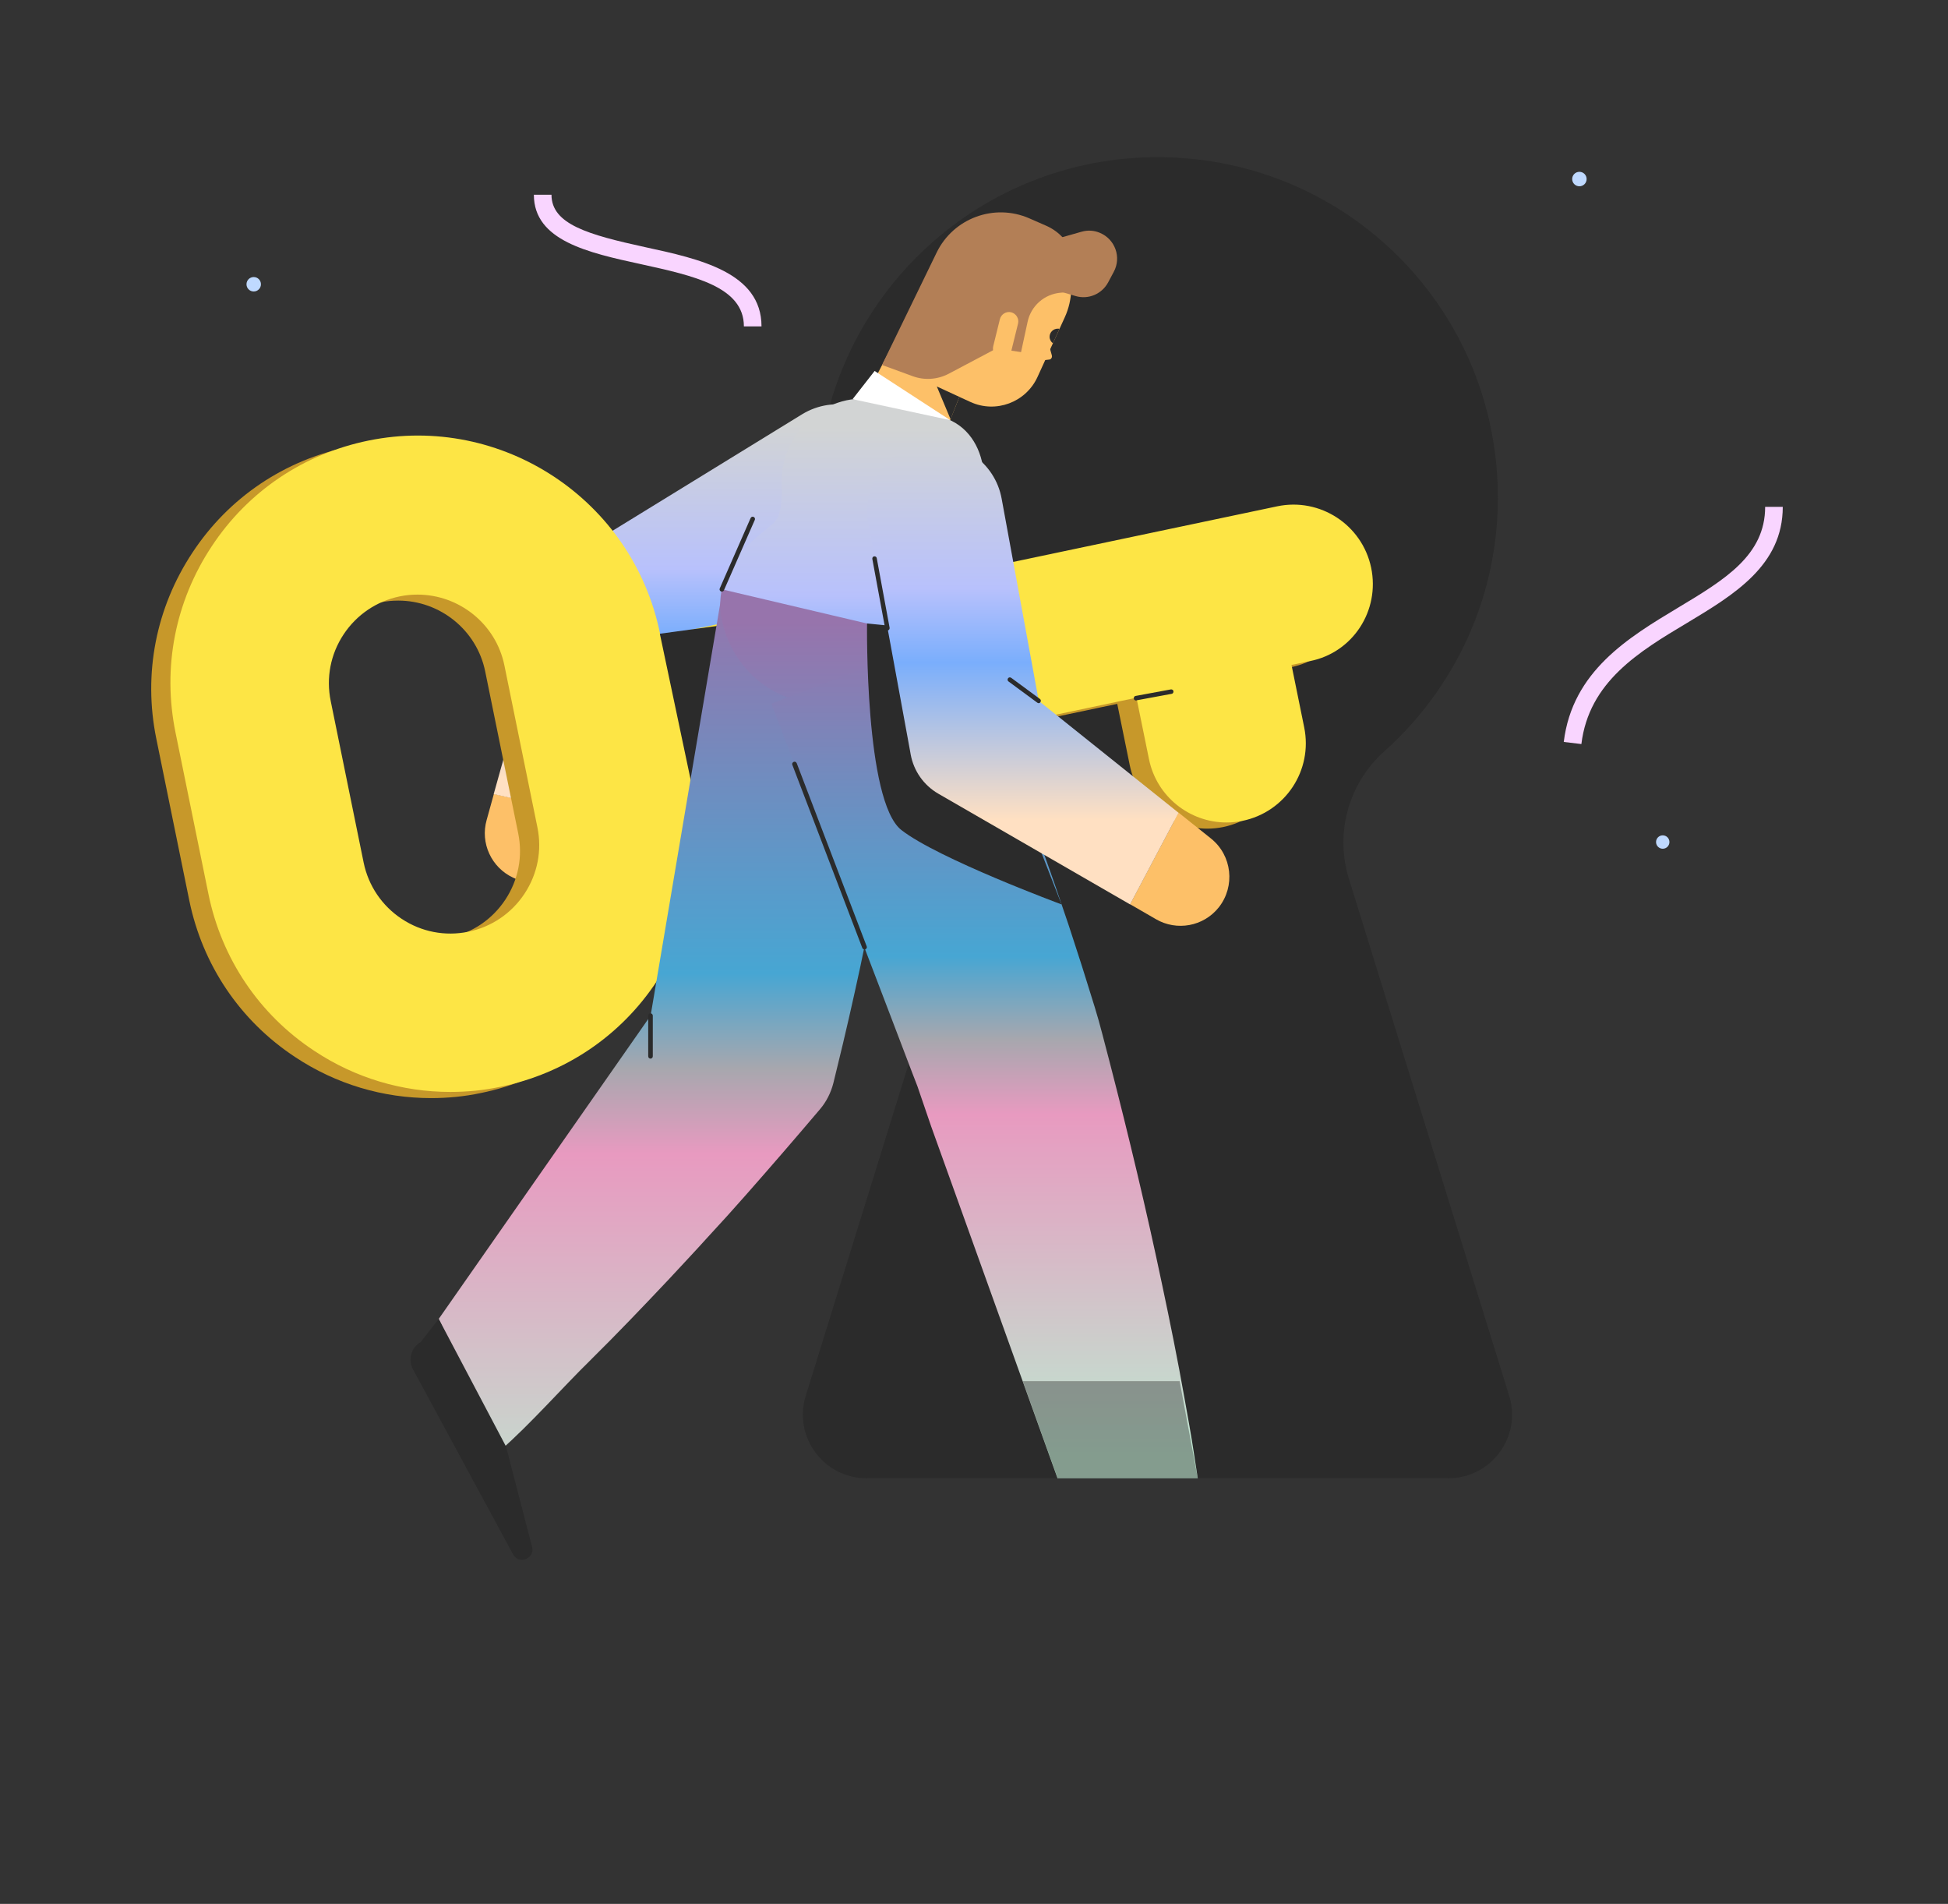 <svg width="700" height="684" viewBox="0 0 700 684" fill="none" xmlns="http://www.w3.org/2000/svg">
<rect x="0" y="0" width="700" height="684" fill="#333333" stroke="none"/>
<path d="M88.576 289.408C90.01 289.408 91.172 288.246 91.172 286.812C91.172 285.379 90.01 284.217 88.576 284.217C87.143 284.217 85.981 285.379 85.981 286.812C85.981 288.246 87.143 289.408 88.576 289.408Z" fill="#BFD9FF"/>
<path d="M364.942 463.206C366.376 463.206 367.538 462.043 367.538 460.61C367.538 459.176 366.376 458.014 364.942 458.014C363.508 458.014 362.346 459.176 362.346 460.61C362.346 462.043 363.508 463.206 364.942 463.206Z" fill="#BFD9FF"/>
<path d="M567.547 66.923C568.981 66.923 570.143 65.761 570.143 64.327C570.143 62.893 568.981 61.731 567.547 61.731C566.113 61.731 564.951 62.893 564.951 64.327C564.951 65.761 566.113 66.923 567.547 66.923Z" fill="#BFD9FF"/>
<path d="M461.116 147.458C462.55 147.458 463.712 146.296 463.712 144.863C463.712 143.429 462.55 142.267 461.116 142.267C459.682 142.267 458.52 143.429 458.52 144.863C458.52 146.296 459.682 147.458 461.116 147.458Z" fill="#BFD9FF"/>
<path d="M91.172 104.721C92.606 104.721 93.768 103.559 93.768 102.125C93.768 100.692 92.606 99.53 91.172 99.53C89.739 99.53 88.576 100.692 88.576 102.125C88.576 103.559 89.739 104.721 91.172 104.721Z" fill="#BFD9FF"/>
<path d="M597.495 304.92C598.823 304.92 599.9 303.843 599.9 302.514C599.9 301.186 598.823 300.108 597.495 300.108C596.166 300.108 595.089 301.186 595.089 302.514C595.089 303.843 596.166 304.92 597.495 304.92Z" fill="#BFD9FF"/>
<path d="M173.417 374.439C174.746 374.439 175.823 373.362 175.823 372.033C175.823 370.705 174.746 369.627 173.417 369.627C172.088 369.627 171.011 370.705 171.011 372.033C171.011 373.362 172.088 374.439 173.417 374.439Z" fill="#BFD9FF"/>
<path d="M520.505 531.078H311.378C295.993 531.078 284.976 516.199 289.535 501.447L326.574 382.037L347.151 315.621C352.279 299.096 347.151 281.241 334.235 269.718C324.801 261.234 316.633 251.293 310.239 240.277C299.665 222.232 293.65 201.149 293.65 178.736C293.65 111.876 347.341 57.552 413.947 56.476C481.82 55.4 537.219 109.027 538.233 176.899C538.802 213.875 522.911 247.178 497.395 269.971C484.606 281.431 479.604 299.286 484.732 315.747L542.348 501.574C546.843 516.136 535.89 531.078 520.505 531.078Z" fill="#2B2B2B"/>
<path d="M213.812 293.461L207.797 306.693C203.745 315.557 193.298 319.42 184.497 315.367C176.52 311.695 172.531 302.831 174.873 294.6L177.469 285.23" fill="#FDC068"/>
<path d="M177.406 285.293L198.426 210.139C199.819 205.137 202.985 201.149 207.037 198.679L208.556 197.793L288.206 148.851C299.665 141.823 314.671 145.369 321.762 156.829C328.79 168.289 325.244 183.294 313.784 190.385L234.135 239.327L244.266 226.918L213.875 293.524" fill="url(#paint0_linear)"/>
<path d="M485.808 206.151C482.579 190.765 467.447 180.888 452.062 184.117L421.165 190.639C420.025 190.702 418.949 190.892 417.809 191.082C416.543 191.335 415.34 191.652 414.2 192.095L230.463 230.78L230.273 229.83C220.523 181.838 173.48 150.687 125.488 160.501C102.252 165.25 82.182 178.736 69.139 198.553C56.033 218.37 51.411 242.05 56.16 265.349L67.999 323.408C72.748 346.644 86.234 366.715 106.051 379.758C120.74 389.508 137.645 394.51 154.929 394.51C160.881 394.51 166.896 393.94 172.847 392.674C196.084 387.925 216.154 374.439 229.197 354.622C242.303 334.805 246.925 311.125 242.176 287.826L241.923 286.496L401.474 252.876L405.969 274.91C408.692 288.395 420.595 297.703 433.828 297.703C435.727 297.703 437.626 297.513 439.526 297.133C454.975 293.967 464.915 278.962 461.749 263.513L457.19 241.1L463.902 239.707C479.224 236.605 489.037 221.536 485.808 206.151ZM181.585 323.218C176.899 330.309 169.682 335.185 161.387 336.894C153.03 338.604 144.546 336.957 137.455 332.272C130.364 327.587 125.488 320.369 123.779 312.075L111.939 254.016C110.23 245.659 111.876 237.174 116.561 230.083C121.246 222.992 128.464 218.117 136.758 216.407C138.911 215.964 141 215.774 143.153 215.774C157.968 215.774 171.328 226.221 174.367 241.29L186.207 299.349C187.916 307.643 186.27 316.127 181.585 323.218Z" fill="#C7982A"/>
<path d="M492.71 203.935C489.481 188.549 474.349 178.672 458.963 181.901L237.364 228.564L237.174 227.614C227.424 179.622 180.382 148.471 132.39 158.285C109.153 163.034 89.083 176.52 76.04 196.337C62.934 216.154 58.312 239.834 63.061 263.133L74.9 321.192C79.649 344.428 93.135 364.499 112.952 377.542C127.641 387.292 144.546 392.294 161.831 392.294C167.782 392.294 173.797 391.724 179.749 390.458C202.985 385.709 223.055 372.223 236.098 352.406C249.204 332.589 253.826 308.909 249.077 285.61L248.824 284.28L408.376 250.66L412.871 272.694C415.593 286.18 427.496 295.487 440.729 295.487C442.628 295.487 444.528 295.297 446.427 294.917C461.876 291.751 471.816 276.746 468.651 261.297L464.092 238.884L470.803 237.491C486.125 234.452 495.939 219.383 492.71 203.935ZM188.486 321.066C183.801 328.157 176.583 333.032 168.289 334.741C159.931 336.451 151.447 334.805 144.356 330.119C137.265 325.434 132.39 318.216 130.68 309.922L118.84 251.863C117.131 243.506 118.777 235.022 123.462 227.931C128.148 220.839 135.365 215.964 143.66 214.255C145.812 213.812 147.902 213.622 150.054 213.622C164.87 213.622 178.229 224.068 181.268 239.137L193.108 297.196C194.817 305.49 193.171 313.974 188.486 321.066Z" fill="#FDE545"/>
<path d="M237.111 227.677L259.398 224.638L249.267 285.293L237.111 227.677Z" fill="#2B2B2B"/>
<path d="M377.288 122.07L378.808 127.515C379.124 128.591 378.428 129.731 377.352 129.984L374.629 130.3" fill="#FDC068"/>
<path d="M374.629 131.123C374.186 131.123 373.869 130.807 373.806 130.364C373.743 129.92 374.059 129.477 374.502 129.477L377.162 129.161C377.478 129.097 377.732 128.907 377.858 128.591C378.048 128.338 378.048 128.021 377.985 127.704L376.465 122.259C376.339 121.816 376.592 121.373 377.035 121.246C377.478 121.12 377.921 121.373 378.048 121.816L379.568 127.261C379.758 127.958 379.694 128.781 379.314 129.414C378.935 130.11 378.301 130.554 377.542 130.743H377.478L374.756 131.06C374.692 131.123 374.629 131.123 374.629 131.123Z" fill="#2B2B2B"/>
<path d="M348.734 144.419L333.222 137.328C325.181 133.656 321.635 124.159 325.371 116.118L336.071 92.692C341.959 79.839 357.155 74.204 370.007 80.092C382.86 85.981 388.495 101.176 382.607 114.029L372.793 135.492C368.614 144.546 357.851 148.598 348.734 144.419Z" fill="#FDC068"/>
<path d="M380.707 118.144L378.365 123.336C377.668 122.829 377.162 121.943 377.162 120.993C377.162 119.41 378.491 118.081 380.074 118.081C380.327 118.081 380.517 118.081 380.707 118.144Z" fill="#2B2B2B"/>
<path d="M315.367 156.386L311.062 152.08C309.162 150.181 308.656 147.205 309.922 144.799L330.183 105.544L354.938 116.878L341.453 150.877C337.211 161.577 323.471 164.426 315.367 156.386Z" fill="#FDC068"/>
<path d="M344.745 142.583L336.641 138.848L341.579 150.624L344.745 142.583Z" fill="#2B2B2B"/>
<path d="M348.544 234.262C354.179 210.266 337.464 207.417 347.594 192.855C357.724 178.229 355.762 153.853 337.337 149.548C323.091 146.192 322.268 145.369 316.254 143.976C297.323 139.481 279.721 155.689 280.861 175.127C280.861 175.127 281.368 179.559 279.911 184.94C278.455 190.322 263.26 195.197 259.398 211.722L348.544 234.262Z" fill="url(#paint1_linear)"/>
<path d="M326.321 235.022L326.194 237.428L326.004 239.77L325.624 244.519L324.675 253.953C324.358 257.118 323.978 260.221 323.598 263.386L322.395 272.757C320.686 285.23 318.66 297.703 316.444 310.112C314.228 322.522 311.758 334.868 309.163 347.214C306.503 359.56 303.718 371.843 300.678 384.126L299.476 389.065C298.589 392.61 296.88 395.903 294.664 398.499C285.863 408.882 276.999 419.139 268.008 429.333L261.234 436.93L254.333 444.465C249.774 449.53 245.089 454.468 240.467 459.47C231.096 469.41 221.663 479.287 211.912 488.911C202.098 498.535 190.385 511.831 179.939 520.948L157.652 473.842L238.567 358.041L232.489 372.603L259.461 212.988L326.321 235.022Z" fill="url(#paint2_linear)"/>
<path d="M259.398 211.722C256.422 224.385 265.222 246.482 287.256 251.863L305.174 255.662C325.244 260.601 345.695 246.482 348.924 232.806L259.398 211.722Z" fill="url(#paint3_linear)"/>
<path d="M184.37 558.43L148.408 491.95C146.509 488.468 147.775 484.099 151.194 482.136L157.652 473.842L181.838 519.682L191.208 555.771C192.221 560.013 186.397 562.292 184.37 558.43Z" fill="#2B2B2B"/>
<path d="M430.409 531.078H380.011L334.615 404.703L331.322 395.08L329.676 390.268L327.84 385.519L326.511 382.037L320.622 366.588L306.123 328.663L277.189 252.813L310.176 240.213L342.276 227.994C348.544 240.213 353.989 252.75 359.244 265.349C364.436 277.949 369.311 290.675 373.996 303.528C376.275 309.986 378.618 316.38 380.771 322.838C381.847 326.067 382.987 329.296 384.063 332.525L387.229 342.276C388.305 345.505 389.318 348.797 390.331 352.026L393.37 361.776L394.826 366.715L396.156 371.653L398.752 381.594C405.59 408.059 411.984 434.778 417.619 461.623C420.469 475.045 423.191 488.531 425.597 502.08C426.8 508.855 428.066 515.63 429.079 522.468C429.522 525.317 429.966 528.166 430.409 531.078Z" fill="url(#paint4_linear)"/>
<path d="M423.508 291.941L435.157 301.248C442.755 307.326 443.958 318.406 437.943 326.004C432.435 332.905 422.811 334.551 415.403 330.246L406.096 324.864" fill="#FDC068"/>
<path d="M311.568 224.005C311.568 224.005 310.682 287.889 323.915 298.209C337.147 308.529 381.467 324.928 381.467 324.928L350 244.202L329.74 225.778L311.568 224.005Z" fill="#2B2B2B"/>
<path d="M406.096 324.928L337.211 285.166C331.829 282.064 328.347 276.872 327.27 271.174L326.954 269.401L312.012 187.979C309.606 174.747 318.343 162.021 331.576 159.615C344.808 157.209 357.534 165.946 359.94 179.179L374.882 260.601L364.626 244.899L423.508 292.004" fill="url(#paint5_linear)"/>
<path d="M384.886 104.848L381.087 105.165C375.262 105.671 370.451 109.913 369.248 115.675L366.905 126.501L358.104 125.172L340.883 134.289C336.894 136.378 332.209 136.695 328.03 135.175L316.95 131.123L336.578 90.729C342.592 78.383 357.281 72.938 369.881 78.446L375.959 81.105C385.139 85.157 389.128 95.858 384.886 104.848Z" fill="#B37F56"/>
<path d="M368.741 101.112L386.532 106.368C391.091 107.697 395.903 105.671 398.182 101.492L400.208 97.694C403.057 92.439 400.715 85.917 395.206 83.638C393.117 82.751 390.838 82.625 388.622 83.258L381.72 85.221L368.741 101.112Z" fill="#B37F56"/>
<path d="M359.37 128.464C357.598 128.021 356.458 126.185 356.901 124.412L359.307 114.662C359.75 112.889 361.586 111.749 363.359 112.192C365.132 112.636 366.272 114.472 365.828 116.245L363.423 125.995C363.043 127.768 361.207 128.907 359.37 128.464Z" fill="#FDC068"/>
<path d="M318.913 226.538C318.533 226.538 318.153 226.284 318.09 225.841L313.468 200.832C313.404 200.389 313.658 199.946 314.101 199.882C314.544 199.819 314.987 200.072 315.051 200.516L319.672 225.525C319.736 225.968 319.483 226.411 319.039 226.474C319.039 226.538 318.976 226.538 318.913 226.538Z" fill="#2B2B2B"/>
<path d="M373.236 252.623C373.046 252.623 372.92 252.56 372.73 252.433L362.41 244.835C362.03 244.582 361.966 244.076 362.22 243.696C362.473 243.316 362.979 243.253 363.359 243.506L373.679 251.104C374.059 251.357 374.123 251.863 373.869 252.243C373.743 252.496 373.489 252.623 373.236 252.623Z" fill="#2B2B2B"/>
<path d="M259.398 212.545C259.271 212.545 259.144 212.545 259.081 212.482C258.638 212.292 258.448 211.785 258.638 211.406L269.718 186.143C269.908 185.7 270.414 185.51 270.794 185.7C271.237 185.89 271.427 186.396 271.237 186.776L260.157 212.039C260.031 212.355 259.714 212.545 259.398 212.545Z" fill="#2B2B2B"/>
<path d="M306.376 143.406L314.291 133.276L341.453 150.941L306.376 143.406Z" fill="white"/>
<path d="M310.619 341.073C310.302 341.073 309.986 340.883 309.859 340.566L284.723 274.783C284.533 274.34 284.787 273.897 285.23 273.707C285.673 273.517 286.116 273.77 286.306 274.213L311.442 339.996C311.632 340.44 311.378 340.883 310.935 341.073C310.809 341.073 310.745 341.073 310.619 341.073Z" fill="#2B2B2B"/>
<path d="M233.755 380.327C233.312 380.327 232.932 379.948 232.932 379.504V364.879C232.932 364.436 233.312 364.056 233.755 364.056C234.199 364.056 234.578 364.436 234.578 364.879V379.504C234.578 379.948 234.199 380.327 233.755 380.327Z" fill="#2B2B2B"/>
<path d="M408.249 251.673C407.869 251.673 407.489 251.42 407.426 250.977C407.363 250.534 407.616 250.091 408.059 250.027L420.722 247.685C421.165 247.621 421.608 247.875 421.672 248.318C421.735 248.761 421.482 249.204 421.038 249.267L408.376 251.61C408.376 251.673 408.312 251.673 408.249 251.673Z" fill="#2B2B2B"/>
<path opacity="0.4" d="M380.074 531.078L367.538 496.192H423.888L430.409 531.078H380.074Z" fill="#2B2B2B"/>
<path d="M568.258 267.312L561.927 266.552C565.029 241.1 585.226 229.007 603.018 218.307C619.796 208.24 634.295 199.503 634.295 182.091H640.626C640.626 203.111 623.151 213.622 606.31 223.752C588.898 234.135 570.981 244.962 568.258 267.312Z" fill="#F9D5FF"/>
<path d="M273.643 117.258H267.312C267.312 103.012 249.331 99.087 230.336 94.908C211.406 90.792 191.842 86.487 191.842 69.962H198.173C198.173 80.599 211.469 84.334 231.729 88.766C251.357 93.008 273.643 97.883 273.643 117.258Z" fill="#F9D5FF"/>
<defs>
<linearGradient id="paint0_linear" x1="251.388" y1="279.435" x2="251.388" y2="152.489" gradientUnits="userSpaceOnUse">
<stop stop-color="#FFE0C2"/>
<stop offset="0.401" stop-color="#7AAEFC"/>
<stop offset="0.591" stop-color="#B8C1FC"/>
<stop offset="1" stop-color="#D2D4D4"/>
</linearGradient>
<linearGradient id="paint1_linear" x1="306.533" y1="300.742" x2="306.533" y2="153.657" gradientUnits="userSpaceOnUse">
<stop stop-color="#FFE0C2"/>
<stop offset="0.401" stop-color="#7AAEFC"/>
<stop offset="0.591" stop-color="#B8C1FC"/>
<stop offset="1" stop-color="#D2D4D4"/>
</linearGradient>
<linearGradient id="paint2_linear" x1="241.986" y1="212.988" x2="241.986" y2="554.053" gradientUnits="userSpaceOnUse">
<stop stop-color="#9774AC"/>
<stop offset="0.401" stop-color="#47A6D3"/>
<stop offset="0.501" stop-color="#A7A7AE"/>
<stop offset="0.591" stop-color="#E89AC0"/>
<stop offset="1" stop-color="#BFE7D1"/>
</linearGradient>
<linearGradient id="paint3_linear" x1="303.88" y1="223.499" x2="303.88" y2="548.972" gradientUnits="userSpaceOnUse">
<stop stop-color="#9774AC"/>
<stop offset="0.401" stop-color="#47A6D3"/>
<stop offset="0.501" stop-color="#A7A7AE"/>
<stop offset="0.591" stop-color="#E89AC0"/>
<stop offset="1" stop-color="#BFE7D1"/>
</linearGradient>
<linearGradient id="paint4_linear" x1="353.799" y1="223.867" x2="353.799" y2="522.46" gradientUnits="userSpaceOnUse">
<stop stop-color="#9774AC"/>
<stop offset="0.401" stop-color="#47A6D3"/>
<stop offset="0.501" stop-color="#A7A7AE"/>
<stop offset="0.591" stop-color="#E89AC0"/>
<stop offset="1" stop-color="#BFE7D1"/>
</linearGradient>
<linearGradient id="paint5_linear" x1="367.56" y1="294.45" x2="367.56" y2="153.903" gradientUnits="userSpaceOnUse">
<stop stop-color="#FFE0C2"/>
<stop offset="0.401" stop-color="#7AAEFC"/>
<stop offset="0.591" stop-color="#B8C1FC"/>
<stop offset="1" stop-color="#D2D4D4"/>
</linearGradient>
</defs>
</svg>
